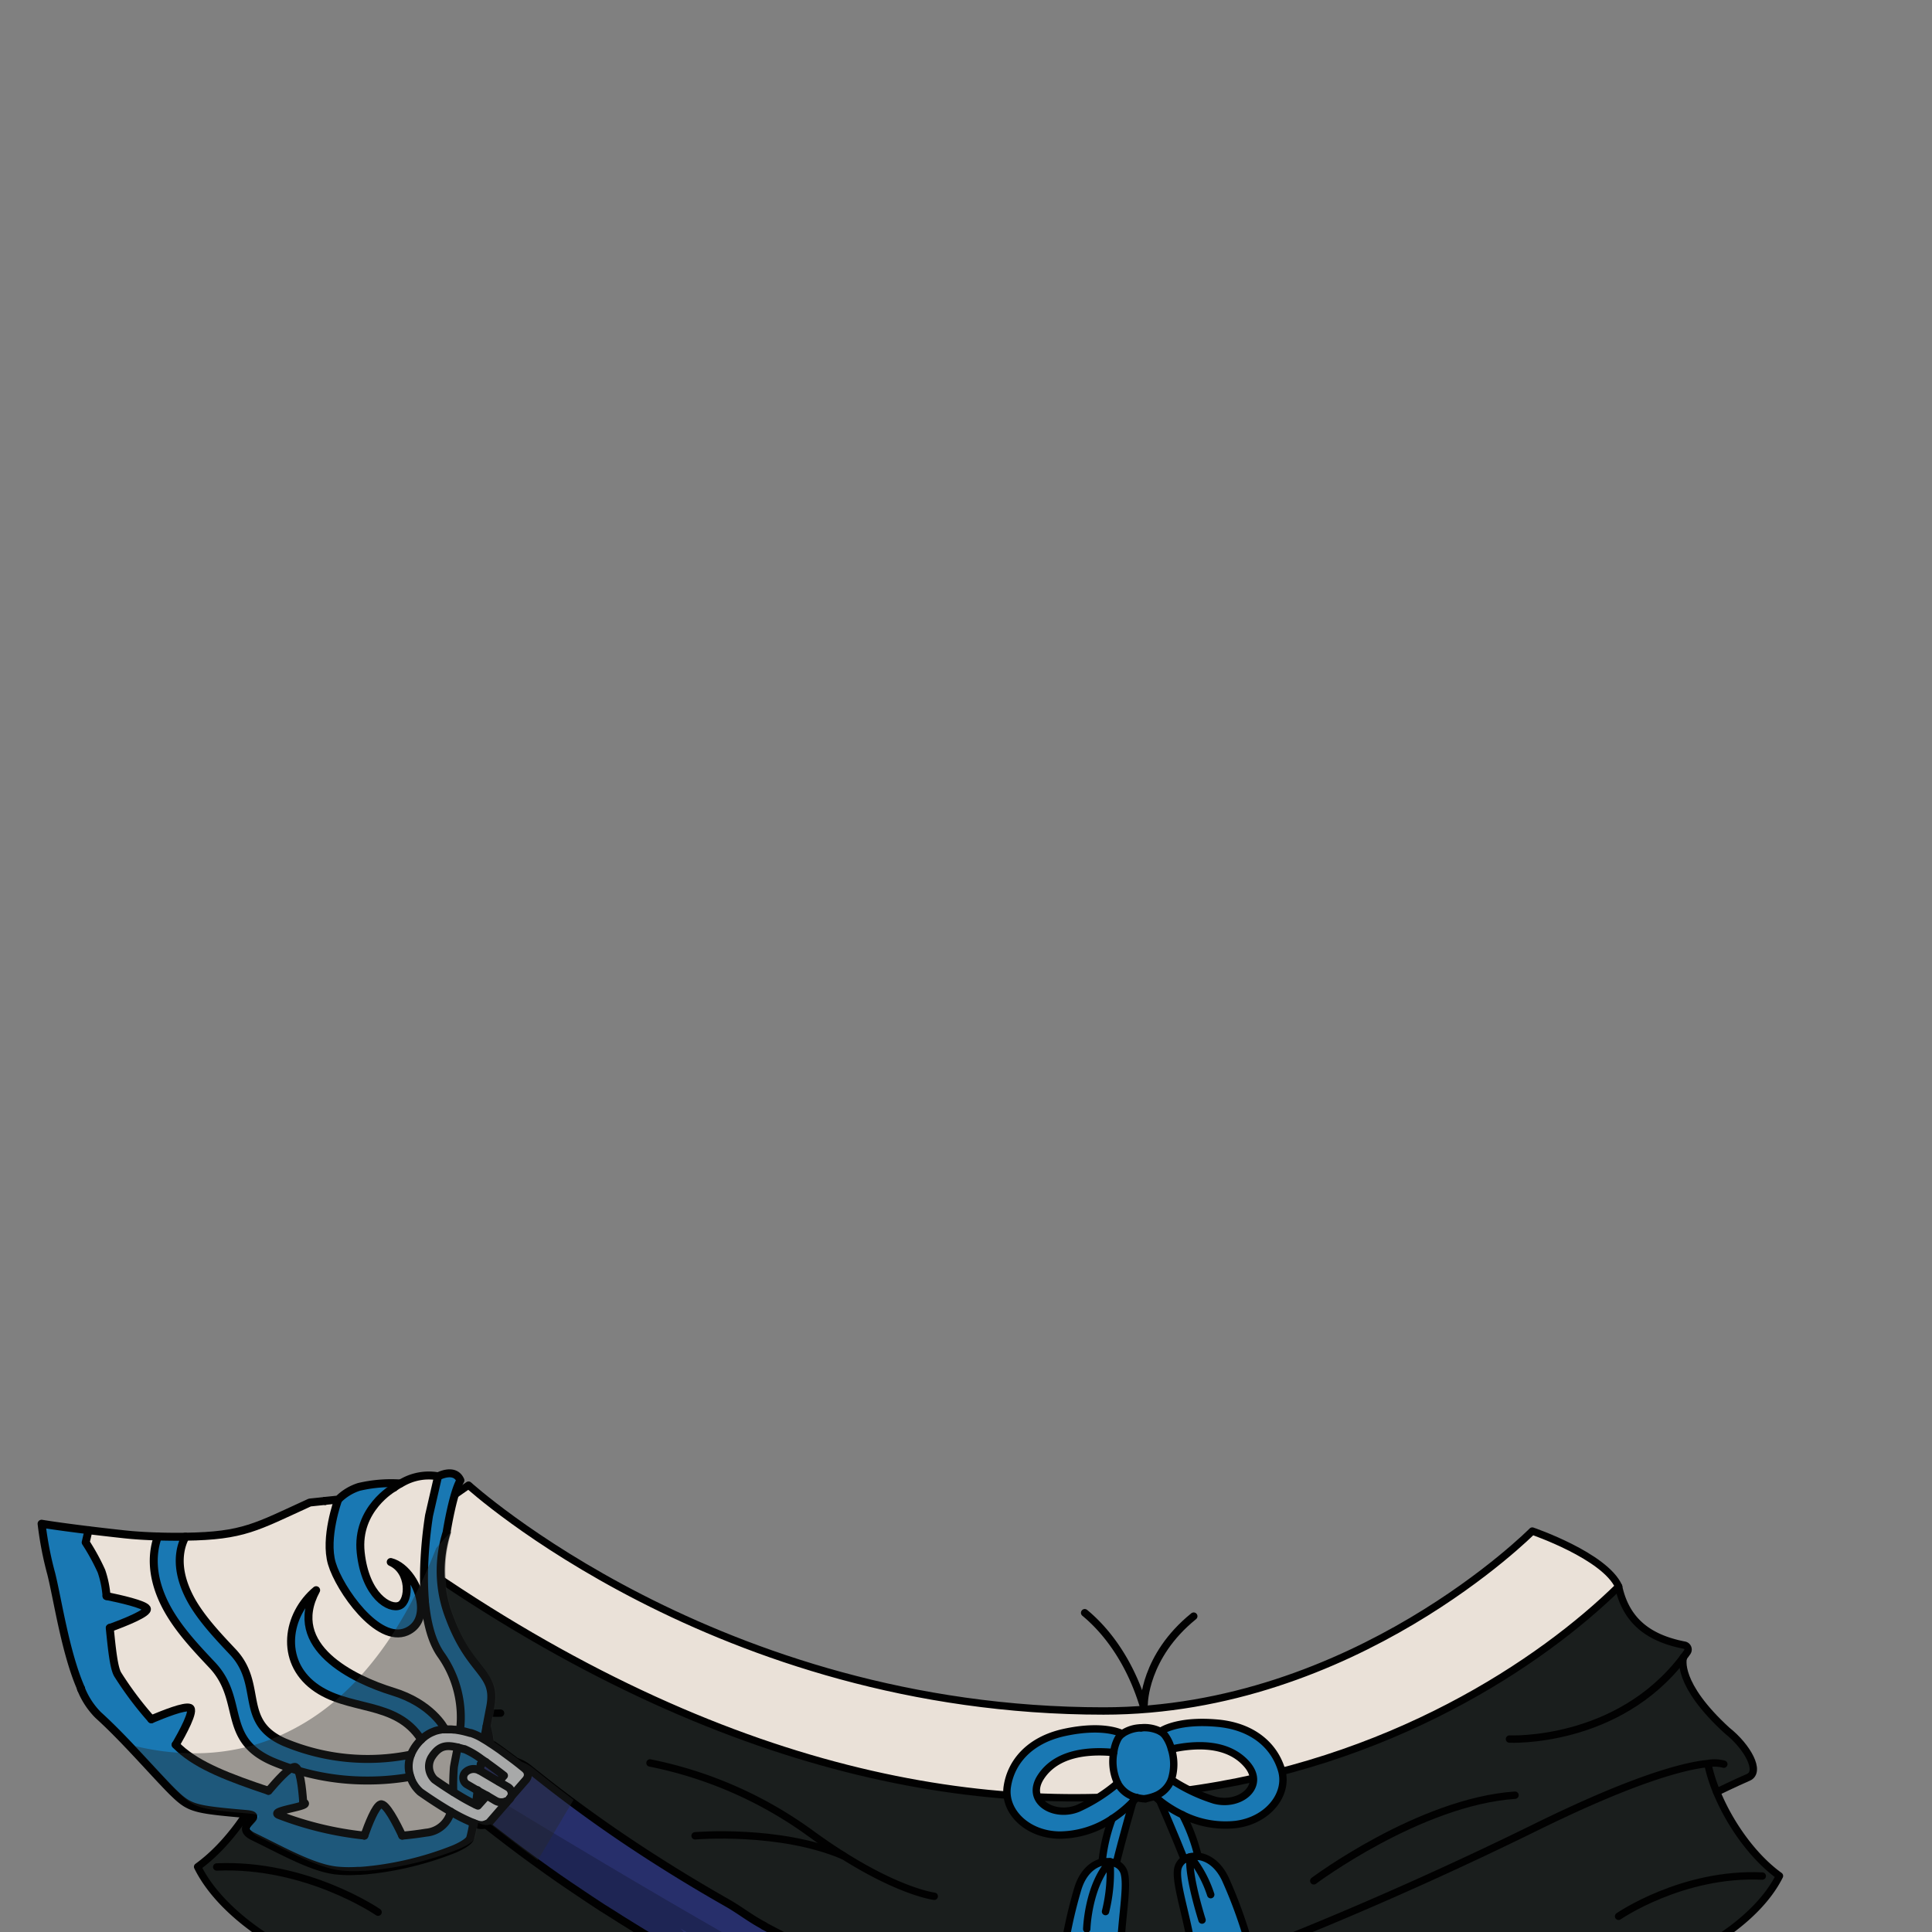 <svg xmlns="http://www.w3.org/2000/svg" xmlns:xlink="http://www.w3.org/1999/xlink" viewBox="0 0 432 432">
  <rect x="0" y="0" width="432" height="432" fill="#808080" stroke="none"/>
  <defs>
    <style>.GUNDAN_LIZARD_OUTFIT_LIZARD_OUTFIT_28_cls-1,.GUNDAN_LIZARD_OUTFIT_LIZARD_OUTFIT_28_cls-11,.GUNDAN_LIZARD_OUTFIT_LIZARD_OUTFIT_28_cls-3,.GUNDAN_LIZARD_OUTFIT_LIZARD_OUTFIT_28_cls-6{fill:none;}.GUNDAN_LIZARD_OUTFIT_LIZARD_OUTFIT_28_cls-2{isolation:isolate;}.GUNDAN_LIZARD_OUTFIT_LIZARD_OUTFIT_28_cls-11,.GUNDAN_LIZARD_OUTFIT_LIZARD_OUTFIT_28_cls-3,.GUNDAN_LIZARD_OUTFIT_LIZARD_OUTFIT_28_cls-6{stroke:#010101;stroke-linecap:round;stroke-linejoin:round;}.GUNDAN_LIZARD_OUTFIT_LIZARD_OUTFIT_28_cls-3{stroke-width:1.69px;}.GUNDAN_LIZARD_OUTFIT_LIZARD_OUTFIT_28_cls-4{fill:#1a1e1d;}.GUNDAN_LIZARD_OUTFIT_LIZARD_OUTFIT_28_cls-5{fill:#eae1d8;}.GUNDAN_LIZARD_OUTFIT_LIZARD_OUTFIT_28_cls-6{stroke-width:1.65px;}.GUNDAN_LIZARD_OUTFIT_LIZARD_OUTFIT_28_cls-7{fill:#1978b3;}.GUNDAN_LIZARD_OUTFIT_LIZARD_OUTFIT_28_cls-8{clip-path:url(#GUNDAN_LIZARD_OUTFIT_LIZARD_OUTFIT_28_clip-path);}.GUNDAN_LIZARD_OUTFIT_LIZARD_OUTFIT_28_cls-9{fill:#fff;}.GUNDAN_LIZARD_OUTFIT_LIZARD_OUTFIT_28_cls-10{fill:#272f6b;}.GUNDAN_LIZARD_OUTFIT_LIZARD_OUTFIT_28_cls-11{stroke-width:1.78px;}.GUNDAN_LIZARD_OUTFIT_LIZARD_OUTFIT_28_cls-12{opacity:0.22;}.GUNDAN_LIZARD_OUTFIT_LIZARD_OUTFIT_28_cls-12,.GUNDAN_LIZARD_OUTFIT_LIZARD_OUTFIT_28_cls-14{mix-blend-mode:multiply;}.GUNDAN_LIZARD_OUTFIT_LIZARD_OUTFIT_28_cls-13{fill:#010101;}.GUNDAN_LIZARD_OUTFIT_LIZARD_OUTFIT_28_cls-14{fill:#262829;opacity:0.4;}</style>
    <clipPath id="clip-path">
      <rect class="GUNDAN_LIZARD_OUTFIT_LIZARD_OUTFIT_28_cls-1" x="-1.03" y="320.34" width="171.14" height="109.87" />
    </clipPath>
  </defs>
  <g class="GUNDAN_LIZARD_OUTFIT_LIZARD_OUTFIT_28_cls-2">
    <g id="Outfit">
      <path class="GUNDAN_LIZARD_OUTFIT_LIZARD_OUTFIT_28_cls-3" d="M255.82,381s0-10.64,11.09-19.61" />
      <path class="GUNDAN_LIZARD_OUTFIT_LIZARD_OUTFIT_28_cls-3" d="M251,425.83a54.38,54.38,0,0,0,7.12-27.55c0-16-6.24-29.93-15.57-37.65" />
      <path class="GUNDAN_LIZARD_OUTFIT_LIZARD_OUTFIT_28_cls-4" d="M175.12,436H64.35s-14.48-7.08-20.17-18.58c6.66-4.81,12.48-13.09,15.73-21a39.41,39.41,0,0,0,2.23-7.09v-.14c5.53.54,17.83,3.5,43.16,16,6.86,3.38,13.47,6.52,19.68,9.4C154.29,428.11,175.12,436,175.12,436Z" />
      <path class="GUNDAN_LIZARD_OUTFIT_LIZARD_OUTFIT_28_cls-4" d="M390.92,397.44c-2.86,1.24-7.08,3.29-7.08,3.29a35.78,35.78,0,0,1-2-6.31l0-.13c-4.94.49-15.89,3.14-38.42,14.22C308.52,425.68,281.26,436,281.26,436H175.12s-20.83-7.84-50.13-21.42c-6.21-2.88-12.82-6-19.68-9.4-25.33-12.46-37.63-15.42-43.16-16v.14a39.41,39.41,0,0,1-2.23,7.09s-4.73-2.3-7.95-3.69.2-7.7,5.36-11.78c12.75-11.68,11.07-18,10.95-18.35v0c-.33-.42-.64-.86-1-1.3a1.16,1.16,0,0,1,.78-1.79c8.13-1.6,16.45-5.45,18.45-14.71A354.82,354.82,0,0,0,139.66,377h.06c112.16,54.51,192.36,7,222.2-22.27,1.79,8.24,7.41,11.66,14.65,13.09a1,1,0,0,1,.69,1.59c-.28.39-.56.78-.85,1.16v0c-.11.34-1.6,5.94,9.75,16.34C390.75,390.59,393.79,396.2,390.92,397.44Z" />
      <path class="GUNDAN_LIZARD_OUTFIT_LIZARD_OUTFIT_28_cls-4" d="M383.84,400.73c2.9,7,8.08,14.39,14,18.68-5.08,10.24-18,16.54-18,16.54H281.26s27.26-10.27,62.17-27.44c22.53-11.08,33.48-13.73,38.42-14.22l0,.13A35.78,35.78,0,0,0,383.84,400.73Z" />
      <path class="GUNDAN_LIZARD_OUTFIT_LIZARD_OUTFIT_28_cls-5" d="M361.92,354.76c-29.84,29.27-110,76.78-222.2,22.27h-.06a354.82,354.82,0,0,1-53.13-32.25l18.24-12.68s13.21,13.24,40.58,26.56c25.1,12.22,60,23.94,101.4,23.94,56,0,95.85-40.23,95.85-40.23S358.81,347.87,361.92,354.76Z" />
      <path class="GUNDAN_LIZARD_OUTFIT_LIZARD_OUTFIT_28_cls-6" d="M217.36,436H379.89s12.89-6.3,18-16.54c-5.94-4.29-11.12-11.67-14-18.68a35.78,35.78,0,0,1-2-6.31" />
      <path class="GUNDAN_LIZARD_OUTFIT_LIZARD_OUTFIT_28_cls-6" d="M281.26,436s27.26-10.27,62.17-27.44c22.53-11.08,33.48-13.73,38.42-14.22a8.4,8.4,0,0,1,3.6.13" />
      <path class="GUNDAN_LIZARD_OUTFIT_LIZARD_OUTFIT_28_cls-6" d="M376.41,370.6c.29-.38.57-.77.85-1.16a1,1,0,0,0-.69-1.59c-7.24-1.43-12.86-4.85-14.65-13.09" />
      <path class="GUNDAN_LIZARD_OUTFIT_LIZARD_OUTFIT_28_cls-6" d="M337.52,388.86s24.2,1.14,38.88-18.24" />
      <path class="GUNDAN_LIZARD_OUTFIT_LIZARD_OUTFIT_28_cls-6" d="M376.41,370.6v0c-.11.34-1.6,5.94,9.75,16.34,4.6,3.63,7.64,9.24,4.77,10.48s-7.08,3.29-7.08,3.29" />
      <path class="GUNDAN_LIZARD_OUTFIT_LIZARD_OUTFIT_28_cls-6" d="M361.92,428.49s14.24-9.83,32.13-9" />
      <path class="GUNDAN_LIZARD_OUTFIT_LIZARD_OUTFIT_28_cls-6" d="M217.36,436h-153s-14.48-7.08-20.17-18.58c6.66-4.81,12.48-13.09,15.73-21a39.41,39.41,0,0,0,2.23-7.09" />
      <path class="GUNDAN_LIZARD_OUTFIT_LIZARD_OUTFIT_28_cls-6" d="M175.12,436s-30.62-11.53-69.81-30.82c-25.33-12.46-37.63-15.42-43.16-16-3-.29-4,.14-4,.14" />
      <path class="GUNDAN_LIZARD_OUTFIT_LIZARD_OUTFIT_28_cls-6" d="M68.26,362.56c-.33-.42-.64-.86-1-1.3a1.16,1.16,0,0,1,.78-1.79c8.13-1.6,16.45-5.45,18.45-14.71" />
      <path class="GUNDAN_LIZARD_OUTFIT_LIZARD_OUTFIT_28_cls-6" d="M111.93,383.06s-27.18,1.29-43.66-20.48" />
      <path class="GUNDAN_LIZARD_OUTFIT_LIZARD_OUTFIT_28_cls-6" d="M68.26,362.56v0c.12.38,1.8,6.67-10.95,18.35C52.16,385,48.74,391.31,52,392.71s7.95,3.69,7.95,3.69" />
      <path class="GUNDAN_LIZARD_OUTFIT_LIZARD_OUTFIT_28_cls-6" d="M84.54,427.57s-16-11-36.08-10.11" />
      <path class="GUNDAN_LIZARD_OUTFIT_LIZARD_OUTFIT_28_cls-6" d="M86.53,344.76l18.24-12.68s55.39,50.5,142,50.5c56,0,95.85-40.23,95.85-40.23s16.21,5.52,19.32,12.41c-34.36,33.71-135.54,91.62-275.39-10" />
      <path class="GUNDAN_LIZARD_OUTFIT_LIZARD_OUTFIT_28_cls-6" d="M145.34,394.2a91.56,91.56,0,0,1,35.89,15.74c2.63,1.92,5.08,3.58,7.36,5,13,8.19,20.31,9.07,20.31,9.07" />
      <path class="GUNDAN_LIZARD_OUTFIT_LIZARD_OUTFIT_28_cls-6" d="M155.42,410.49s18.89-1.63,33.17,4.47" />
      <path class="GUNDAN_LIZARD_OUTFIT_LIZARD_OUTFIT_28_cls-6" d="M293.76,420.56s23.61-17.67,45-19.15" />
      <path class="GUNDAN_LIZARD_OUTFIT_LIZARD_OUTFIT_28_cls-7" d="M253.33,402.84S251,411,249.58,416.69a4,4,0,0,0-1.42-.41,5.36,5.36,0,0,0-1.73.09,39,39,0,0,1,2.25-9.7,26.14,26.14,0,0,0,4.64-3.83Z" />
      <path class="GUNDAN_LIZARD_OUTFIT_LIZARD_OUTFIT_28_cls-7" d="M266.16,415.19a3.76,3.76,0,0,0-1.34.58c-2-5.08-5.05-12.1-5.51-13.15a26.76,26.76,0,0,0,5.1,3.18,39.53,39.53,0,0,1,3.49,9.28A5.58,5.58,0,0,0,266.16,415.19Z" />
      <path class="GUNDAN_LIZARD_OUTFIT_LIZARD_OUTFIT_28_cls-7" d="M267.9,415.08c2.12.23,4.51,1.72,6.1,5.1a103.46,103.46,0,0,1,5.58,15.65s-6.45,3.84-12.83,2.07c-.69-7.73-3.95-16.22-3.42-19.89a3.23,3.23,0,0,1,1.49-2.24,3.76,3.76,0,0,1,1.34-.58A5.58,5.58,0,0,1,267.9,415.08Z" />
      <path class="GUNDAN_LIZARD_OUTFIT_LIZARD_OUTFIT_28_cls-7" d="M286.57,395.82c-1.56-5.32-6.24-9.77-14.32-10.51-9.16-.84-12.76,1.85-12.76,1.85a7.83,7.83,0,0,0-4.35-.81,7.71,7.71,0,0,0-4.2,1.33s-3.92-2.24-12.9-.31c-7.91,1.71-12,6.69-12.81,12.15s4.44,10.78,11.8,10.81a21.31,21.31,0,0,0,11.65-3.66,26.52,26.52,0,0,0,4.64-3.83h0c.53-.56.82-.91.82-.91a9.64,9.64,0,0,0,2,.29,10.68,10.68,0,0,0,2-.53s.39.37,1.1.93a26.76,26.76,0,0,0,5.1,3.18,21.37,21.37,0,0,0,11.9,2.16C283.6,407.05,288.15,401.12,286.57,395.82Zm-45.48,8.53c-5.44,2.21-11.89-1.67-8.3-7.06s10.8-5.94,16.24-5.42a11.24,11.24,0,0,0,.9,6.87A37.2,37.2,0,0,1,241.09,404.35Zm30.39-1.83A38,38,0,0,1,262,398a11.28,11.28,0,0,0,0-6.92c5.32-1.17,12.55-1.5,16.82,3.42S277.17,404.06,271.48,402.52Z" />
      <path class="GUNDAN_LIZARD_OUTFIT_LIZARD_OUTFIT_28_cls-7" d="M249.58,416.69a3.26,3.26,0,0,1,1.77,2c1,3.58-1.09,12.39-.76,20.15-6.09,2.52-13-.52-13-.52a102.67,102.67,0,0,1,3.45-16.19c1.14-3.56,3.31-5.32,5.38-5.8a5.36,5.36,0,0,1,1.73-.09A4,4,0,0,1,249.58,416.69Z" />
      <path class="GUNDAN_LIZARD_OUTFIT_LIZARD_OUTFIT_28_cls-6" d="M255.14,386.35a7.71,7.71,0,0,0-4.2,1.33,3.75,3.75,0,0,0-.91,1,8.77,8.77,0,0,0-1,3.2,11.24,11.24,0,0,0,.9,6.87,6.34,6.34,0,0,0,4.22,3.19,9.64,9.64,0,0,0,2,.29" />
      <path class="GUNDAN_LIZARD_OUTFIT_LIZARD_OUTFIT_28_cls-6" d="M253.33,402.84c.53-.56.82-.91.82-.91" />
      <path class="GUNDAN_LIZARD_OUTFIT_LIZARD_OUTFIT_28_cls-6" d="M250.94,387.68s-3.92-2.24-12.9-.31c-7.91,1.71-12,6.69-12.81,12.15s4.44,10.78,11.79,10.81a21.32,21.32,0,0,0,11.66-3.66,26.14,26.14,0,0,0,4.64-3.83" />
      <path class="GUNDAN_LIZARD_OUTFIT_LIZARD_OUTFIT_28_cls-6" d="M249,391.87c-5.44-.52-12.66,0-16.24,5.42s2.86,9.27,8.3,7.06a37.2,37.2,0,0,0,8.84-5.61" />
      <path class="GUNDAN_LIZARD_OUTFIT_LIZARD_OUTFIT_28_cls-6" d="M255.14,386.35a7.83,7.83,0,0,1,4.35.81,4,4,0,0,1,1,.88,8.87,8.87,0,0,1,1.42,3,11.28,11.28,0,0,1,0,6.92,6.3,6.3,0,0,1-3.76,3.68,10.68,10.68,0,0,1-2,.53" />
      <path class="GUNDAN_LIZARD_OUTFIT_LIZARD_OUTFIT_28_cls-6" d="M259.49,387.16s3.6-2.69,12.76-1.85c8.08.74,12.76,5.19,14.32,10.51s-3,11.23-10.26,12.14a21.37,21.37,0,0,1-11.9-2.16,26.76,26.76,0,0,1-5.1-3.18c-.71-.56-1.1-.93-1.1-.93" />
      <path class="GUNDAN_LIZARD_OUTFIT_LIZARD_OUTFIT_28_cls-6" d="M262,391.09c5.32-1.17,12.55-1.5,16.82,3.42s-1.6,9.55-7.29,8A38,38,0,0,1,262,398" />
      <path class="GUNDAN_LIZARD_OUTFIT_LIZARD_OUTFIT_28_cls-6" d="M246.43,416.37c-2.07.48-4.24,2.24-5.38,5.8a102.67,102.67,0,0,0-3.45,16.19s6.9,3,13,.52c-.33-7.76,1.78-16.57.76-20.15a3.26,3.26,0,0,0-1.77-2,4,4,0,0,0-1.42-.41A5.36,5.36,0,0,0,246.43,416.37Z" />
      <path class="GUNDAN_LIZARD_OUTFIT_LIZARD_OUTFIT_28_cls-6" d="M249.58,416.69c1.39-5.71,3.75-13.85,3.75-13.85h0" />
      <path class="GUNDAN_LIZARD_OUTFIT_LIZARD_OUTFIT_28_cls-6" d="M248.68,406.67a39,39,0,0,0-2.25,9.7h0" />
      <path class="GUNDAN_LIZARD_OUTFIT_LIZARD_OUTFIT_28_cls-6" d="M267.9,415.08c2.12.23,4.51,1.72,6.1,5.1a103.46,103.46,0,0,1,5.58,15.65s-6.45,3.84-12.83,2.07c-.69-7.73-3.95-16.22-3.42-19.89a3.23,3.23,0,0,1,1.49-2.24,3.76,3.76,0,0,1,1.34-.58A5.58,5.58,0,0,1,267.9,415.08Z" />
      <path class="GUNDAN_LIZARD_OUTFIT_LIZARD_OUTFIT_28_cls-6" d="M264.82,415.77c-2-5.08-5.05-12.1-5.51-13.15" />
      <path class="GUNDAN_LIZARD_OUTFIT_LIZARD_OUTFIT_28_cls-6" d="M264.41,405.8a39.53,39.53,0,0,1,3.49,9.28h0" />
      <path class="GUNDAN_LIZARD_OUTFIT_LIZARD_OUTFIT_28_cls-6" d="M243,431.33s.26-9.57,5.2-15.05a36.54,36.54,0,0,1-1,11.15" />
      <path class="GUNDAN_LIZARD_OUTFIT_LIZARD_OUTFIT_28_cls-6" d="M268.78,429.33s-3.32-10.42-2.62-14.14a26.54,26.54,0,0,1,4.56,8.46" />
      <g class="GUNDAN_LIZARD_OUTFIT_LIZARD_OUTFIT_28_cls-8">
        <path class="GUNDAN_LIZARD_OUTFIT_LIZARD_OUTFIT_28_cls-7" d="M82.8,358.69c0,1.26,0,2.5.14,3.72a46.38,46.38,0,0,0,3.58,15.39A28.65,28.65,0,0,0,92,386.3l.22.21a17.61,17.61,0,0,0,2.41,2,13.51,13.51,0,0,0,4.42,2.08h0A11.39,11.39,0,0,0,102,391h.31c.3,0,.6,0,.9-.06a12.84,12.84,0,0,0,5.4-1.9c.26-.16.51-.33.77-.51a.43.43,0,0,0,0-.12,19.48,19.48,0,0,0-.54-2.42c.23-1.19.5-2.63.83-4.36,1.48-7.76-4.33-7.21-9.08-19.84a28.59,28.59,0,0,1-.65-19.23S101.3,333.78,103,331c-1.28-2.92-5-.89-5-.89l-1.2,5.24c.3-2.25.58-4.12.76-5.33a11,11,0,0,0-4.75.34c-5.29,4.91-9.06,13.93-9.79,24.51C82.85,356.12,82.8,357.4,82.8,358.69Z" />
        <path class="GUNDAN_LIZARD_OUTFIT_LIZARD_OUTFIT_28_cls-9" d="M118,396.26a1.42,1.42,0,0,0-.08-.18,1.62,1.62,0,0,0-.1-.18l-.11-.13,0,0s0,0,0,0l0,0s0,0,0,0l-.08-.09a.75.75,0,0,0-.16-.15l-1-.81-.25-.2h0l-.52-.41h0c-1-.81-2.33-1.78-3.67-2.73l-.82-.57-.81-.55c-.26-.19-.53-.36-.79-.53l-.31-.19-.17-.11-.16-.1-.31-.18a3.28,3.28,0,0,0-.31-.2h0l-.4-.24a12,12,0,0,0-2.49-1.14l-.14,0c-.67-.19-1.48-.42-2.39-.59l-.61-.1-.4-.06h0l-.15,0-.69-.06-.51,0h-.16l-.39,0a2.67,2.67,0,0,0-.4,0l-.47,0h-.15c-.2,0-.41.06-.61.11h0l-.6.15a6.26,6.26,0,0,0-.61.21h0a8.15,8.15,0,0,0-1,.46l-.21.11,0,0-.19.13-.34.22,0,0c-.2.14-.39.29-.58.45s-.31.27-.47.42a11.18,11.18,0,0,0-.91,1,9.4,9.4,0,0,0-.82,1.19,7.86,7.86,0,0,0-.57,1.17,7,7,0,0,0-.41,3.86c0,.19.08.39.13.57s.11.37.17.55.1.3.16.45l0,.08a3.54,3.54,0,0,0,.16.34c0,.06.05.11.07.16s.17.31.25.46.37.58.56.84.39.47.58.67l.29.28a1,1,0,0,0,.19.16c.52.36,3.48,2.46,6.77,4.36a38.91,38.91,0,0,0,5,2.5l.68.24.38.13a2.88,2.88,0,0,0,.4.09,2.8,2.8,0,0,0,1.37-.14,2.63,2.63,0,0,0,.73-.42l.19-.2,3.67-4.23c0-.09-.08-.18-.11-.27a2.36,2.36,0,0,0,.87-.59l0,0,.06-.08,3.6-4.13h0a1.65,1.65,0,0,0,.19-.27l.14-.28a1.61,1.61,0,0,0,.1-.78A2.22,2.22,0,0,0,118,396.26Zm-11.12,7.49-.26-.12-.26-.13h0c-.33-.16-.67-.33-1-.52s-.71-.37-1.07-.57l-.73-.42h0l-.56-.33-1.1-.66-.54-.33h0l-.63-.39-2.25-1.49c-.5-.33-.92-.63-1.26-.87a4.62,4.62,0,0,1-.41-.49l-.05-.07a3.74,3.74,0,0,1-.27-.46,1.14,1.14,0,0,1-.1-.19l0-.07-.12-.3c0-.09-.07-.19-.1-.3a3.26,3.26,0,0,1-.12-.65,3.63,3.63,0,0,1,.08-1.21,1.22,1.22,0,0,1,.08-.3c0-.1.06-.21.1-.31a5,5,0,0,1,.3-.62c.06-.11.13-.22.2-.33a5.2,5.2,0,0,1,.36-.5,4.64,4.64,0,0,1,1.59-1.33,1.92,1.92,0,0,1,.33-.14h0a5.92,5.92,0,0,1,3.27.09l.69.18c.24.06.49.12.74.2l.11,0h0a18.6,18.6,0,0,1,3.73,2.17l1,.7c.68.49,1.39,1,2.11,1.54s1.34,1,2,1.52h0l-.06.06-1.09,1.25-3.74-2.19-.53-.31-.06,0a2.71,2.71,0,0,0-2.4-.15l-.3.15a2.69,2.69,0,0,0-.27.2,1.33,1.33,0,0,0-.27.26h0a1.68,1.68,0,0,0-.42,1.11,1.87,1.87,0,0,0,1,1.59l2.22,1.3,2.07,1.22Zm-2.9-7.46a1.68,1.68,0,0,0-.42,1.11,1.71,1.71,0,0,1,.43-1.11Z" />
        <path class="GUNDAN_LIZARD_OUTFIT_LIZARD_OUTFIT_28_cls-5" d="M19.8,342.16l-.64,2.72a48.67,48.67,0,0,1,3.52,6.43,22.31,22.31,0,0,1,1.14,5.57h0c3,.61,8.45,1.84,9,2.79s-5,3.16-8.23,4.33c.43,4.59.91,8.94,1.79,10.43a76.57,76.57,0,0,0,7.51,10c2.8-1.16,7.53-3,8.61-2.55s-1.71,5.75-3.15,8.24c.27.27.55.54.84.8,4.31,4,11.3,6.62,19.9,9.5,1.81-2.15,4.68-5.33,5.83-5.36s1.73,5,1.93,7.92c2.68.9-8.19,1.85-5.3,2.9a75.11,75.11,0,0,0,19,4.56c.89-2.5,2.51-6.66,3.64-7s3.56,4.31,4.83,7c1.86-.15,3.62-.39,5.33-.66a6.28,6.28,0,0,0,5.54-4.68c-3.29-1.89-6.25-4-6.76-4.36a1.56,1.56,0,0,1-.2-.16,7.89,7.89,0,0,1-2.1-3.28,55.24,55.24,0,0,1-9.53.82,54.18,54.18,0,0,1-21.29-4.26c-11.55-5-6.17-13.79-13.47-21.55-3.38-3.59-6.89-7.3-9.46-11.57-3-5-4.16-10-3.39-14.51a14.29,14.29,0,0,1,.71-2.68c-2.82-.08-5.34-.25-7.5-.48Q23.23,342.59,19.8,342.16Z" />
        <path class="GUNDAN_LIZARD_OUTFIT_LIZARD_OUTFIT_28_cls-5" d="M80.65,347.11a19.78,19.78,0,0,0,2.29,7.77c2.09,3.64,5,4.79,6.43,4.07,2.23-1.11,2.55-7.69-2-9.73,3.41.87,6.38,5.4,6.73,9.44l.92-.06a6.15,6.15,0,0,1-.06-.75c-.36-5.6.81-15.73,1.73-22.49.3-2.25.58-4.12.76-5.33a11,11,0,0,0-4.75.34,13.79,13.79,0,0,0-2.65,1.06l-.5.36a6.66,6.66,0,0,1-1.5.86S79.63,337.39,80.65,347.11Z" />
        <path class="GUNDAN_LIZARD_OUTFIT_LIZARD_OUTFIT_28_cls-7" d="M89.58,331.79s-8.26-1.84-14.09,3.44c-3.24,11-2.1,18.07,6.79,26.3s14.56.73,10.88-6.53c-1.71-4.3-2.69-4-2.69-4s2.25,7.27-2.08,8.17-10.77-11.9-6.11-19.77A32,32,0,0,1,89.58,331.79Z" />
        <path class="GUNDAN_LIZARD_OUTFIT_LIZARD_OUTFIT_28_cls-10" d="M107.33,395.87c.06-.48.11-.94.16-1.36a6.11,6.11,0,0,1,1.14-.51c.69.49,1.39,1,2.12,1.54s1.33,1,2,1.52l-1.15,1.32Z" />
        <path class="GUNDAN_LIZARD_OUTFIT_LIZARD_OUTFIT_28_cls-10" d="M106.81,400.29l2.06,1.22-2,2.24-.52-.24C106.54,402.45,106.68,401.37,106.81,400.29Z" />
        <path class="GUNDAN_LIZARD_OUTFIT_LIZARD_OUTFIT_28_cls-10" d="M266.06,474.44c-1,3-4.13,5.07-7.67,5.31l-.73,0a10.93,10.93,0,0,1-2.32-.26c-.44-.1-2.16-.51-5-1.24A425.29,425.29,0,0,1,181,452.75h0c-4.68-2.19-9.48-4.54-14.35-7.06-5.49-2.82-10-5.85-15.61-9.1h0c-1.68-1-3.35-1.95-5-3h0l-2.44-1.47-2-1.23c-1.65-1-3.29-2.05-4.94-3.1l-2-1.25-.84-.55-1.9-1.25q-2.35-1.55-4.69-3.15l-2.16-1.48-2.52-1.77L119.23,416,116.57,414l-2.65-2c-1.77-1.34-3.52-2.7-5.27-4.08a2.63,2.63,0,0,0,.73-.42l.19-.2,3.67-4.23.76-.86,0,0,.06-.08,3.6-4.13h0a1.71,1.71,0,0,0,.2-.27l.14-.28a1.61,1.61,0,0,0,.1-.78,2.22,2.22,0,0,0-.09-.37,1.42,1.42,0,0,0-.08-.18,1.62,1.62,0,0,0-.1-.18l-.11-.13,0,0,0-.05s0,0,0,0l-.08-.09a.75.75,0,0,0-.16-.15l-1-.81-.25-.2h0l-.52-.41a8.51,8.51,0,0,1,2.55,1.42q4.47,3.61,9,7,8.21,6.15,16.58,11.59c.89.59,1.78,1.16,2.66,1.72,5.38,3.44,10.78,6.69,16.12,9.72,3.13,1.79,5.15,3.49,8.24,5.12h0q6.33,3.38,12.5,6.36a426.51,426.51,0,0,0,66.23,25.75c3.51,1,6.23,1.75,8,2.2,1.49.39,2.33.59,2.42.61C264.6,466.58,267.34,470.57,266.06,474.44Z" />
        <path class="GUNDAN_LIZARD_OUTFIT_LIZARD_OUTFIT_28_cls-7" d="M101.36,400.67a49.68,49.68,0,0,1,.13-5.5c.17-1.13.52-2.65.84-4.45.44.11.92.23,1.43.38l.14,0a18,18,0,0,1,3.73,2.18l1,.69a6.11,6.11,0,0,0-1.14.51c0,.42-.1.88-.16,1.36l-.06,0a2.63,2.63,0,0,0-3.24.46,1.74,1.74,0,0,0,.56,2.7l2.22,1.3c-.13,1.08-.27,2.16-.41,3.22-.9-.43-1.86-.95-2.84-1.51C102.82,401.56,102.06,401.11,101.36,400.67Z" />
        <path class="GUNDAN_LIZARD_OUTFIT_LIZARD_OUTFIT_28_cls-7" d="M87.85,378.23c8.6,2.63,11.48,8.09,11.63,8.37A8.33,8.33,0,0,0,94.16,389c-5.66-9-16.36-6.17-24-11.92s-6.1-16,.5-21.49C63.89,368.25,79,375.52,87.85,378.23Z" />
        <path class="GUNDAN_LIZARD_OUTFIT_LIZARD_OUTFIT_28_cls-7" d="M105.82,407.61a29.79,29.79,0,0,1-.68,3.35c-.21.71-1.5,1.56-3.45,2.43a71.87,71.87,0,0,1-18,4.64l-1.2.13c-.69.08-1.36.13-2,.17l-.53,0a28.68,28.68,0,0,1-4.88-.09,19.34,19.34,0,0,1-3.29-.72c-4.56-1.36-9.73-4.22-15.08-6.82C51.61,408.26,60,406,55,405.61c-11.5-1-12.58-1.26-16.1-4.66-.24-.23-.49-.47-.75-.74-2.26-2.29-5.6-6-9.17-9.77h0c-2.31-2.43-4.72-4.87-7-6.93l-.19-.19a17.48,17.48,0,0,1-3.66-5.67v0a.21.21,0,0,0,0-.07c-2.39-5.4-4-12.72-5.17-18.65-.11-.54-.22-1.07-.32-1.58-.16-.77-.31-1.51-.46-2.22-.09-.46-.19-.91-.29-1.34,0-.22-.1-.43-.14-.63-.09-.41-.18-.8-.27-1.16l-.18-.71c-.11-.46-.22-.91-.32-1.34-.25-1.08-.47-2.07-.65-2.95a55.3,55.3,0,0,1-1-6.28h0l.12,0,.34,0,.32.05.19,0,.45.07c1.62.25,4.63.68,9.07,1.23l-.64,2.72s.44.65,1.1,1.78l.53.93c.1.17.19.34.29.53.29.55.61,1.15.94,1.81q.33.66.66,1.38a22.31,22.31,0,0,1,1.14,5.57h0l.59.12,1.3.28,1.41.32c.71.17,1.43.35,2.11.54a14.14,14.14,0,0,1,3.13,1.16,1.08,1.08,0,0,1,.41.37.28.28,0,0,1,0,.22.21.21,0,0,1,0,.1.41.41,0,0,1-.07.11,1.74,1.74,0,0,1-.19.22,6.8,6.8,0,0,1-.62.45l-.26.16-.35.2-.17.1-.09,0c-.63.34-1.38.69-2.17,1l-.24.11-.36.15-1.45.59-.67.26c-.55.22-1.08.41-1.56.59.11,1.15.21,2.28.33,3.35.06.54.12,1.07.19,1.57,0,.26.07.51.1.75.1.72.21,1.4.33,2,.08.41.16.79.25,1.13a9.61,9.61,0,0,0,.28.93,4.39,4.39,0,0,0,.31.68,74.74,74.74,0,0,0,7.51,10c2.8-1.16,7.53-3,8.61-2.56s-1.71,5.76-3.15,8.25c.27.27.55.54.84.8s.9.79,1.39,1.16c4.35,3.35,10.78,5.75,18.51,8.34.59-.71,1.3-1.53,2-2.31.36-.39.73-.77,1.08-1.12l.05-.05c.34-.33.68-.63,1-.9l.27-.23a5.32,5.32,0,0,1,.54-.4h0l.13-.08.07,0,.22-.11.07,0,.1,0a.85.85,0,0,1,.26-.05l.14,0,.09,0a.41.41,0,0,1,.11.07l.08.07,0,0a.69.69,0,0,1,.11.13l0,.09,0,0a1.58,1.58,0,0,1,.13.26l0,.09s0,0,0,0a.68.68,0,0,1,.07.2.25.25,0,0,1,0,.07l0,.11a3.65,3.65,0,0,1,.15.5l.06.26.12.53c.15.7.27,1.48.36,2.26l0,.32c0,.11,0,.22,0,.34s0,.24,0,.37l0,.29c0,.15,0,.32,0,.48,0,.47.07.92.1,1.32.43.14.51.29.36.43a.47.47,0,0,1-.2.14,2.35,2.35,0,0,1-.49.2l-.21.07-.73.2-1.12.28-1.15.27-.28.07-.53.15c-1.24.35-2,.71-.95,1.09a89.78,89.78,0,0,0,11.87,3.47,56.73,56.73,0,0,0,7.11,1.09h0c.88-2.49,2.51-6.65,3.64-7,.36-.11.83.25,1.35.89l.15.19a37.82,37.82,0,0,1,3.33,5.93c1.86-.14,3.62-.38,5.32-.65a9.2,9.2,0,0,0,1.17-.26,7.8,7.8,0,0,0,1.46-.6c.14-.08.28-.16.41-.25a4.6,4.6,0,0,0,.73-.57,6.56,6.56,0,0,0,1.78-3A38.91,38.91,0,0,0,105.82,407.61Z" />
        <path class="GUNDAN_LIZARD_OUTFIT_LIZARD_OUTFIT_28_cls-7" d="M91.86,392.33a7,7,0,0,0-.11,5,55.24,55.24,0,0,1-9.53.82,54.18,54.18,0,0,1-21.29-4.26c-11.55-5-6.17-13.79-13.47-21.55-3.38-3.59-6.89-7.3-9.46-11.57-3-5-4.16-10-3.39-14.51a14.29,14.29,0,0,1,.71-2.68c1.92.06,4,.08,6.15.05a10.9,10.9,0,0,0-1.11,3.3c-.76,4.48,1.13,8.82,2.83,11.67,2.32,3.83,5.63,7.36,8.84,10.76C59,376.7,53.18,385,63.61,389.57A48.17,48.17,0,0,0,91.86,392.33Z" />
        <path class="GUNDAN_LIZARD_OUTFIT_LIZARD_OUTFIT_28_cls-5" d="M97.13,392.12c1.48-1.86,3-1.92,5.2-1.4-.32,1.8-.67,3.32-.84,4.45a49.68,49.68,0,0,0-.13,5.5c-1.72-1.07-3.26-2.12-4.15-2.76a4.26,4.26,0,0,1-1-1.58,4,4,0,0,1,.55-3.72A3.24,3.24,0,0,1,97.13,392.12Z" />
        <path class="GUNDAN_LIZARD_OUTFIT_LIZARD_OUTFIT_28_cls-5" d="M40.36,346.91a10.9,10.9,0,0,1,1.11-3.3c13-.19,15.75-2.15,27.8-7.64l3.44-.36h0l2.92-.3s-3.12,8.51-1.4,14.26,10.27,18,16.71,15.23c2.55-1.09,3.41-3.51,3.18-6.13l.92-.06c.45,4.43,1.51,8.62,3.6,11.54a24.09,24.09,0,0,1,4.19,16.69,13,13,0,0,0-3.36-.23c-.15-.28-3-5.74-11.63-8.37-8.83-2.71-24-10-17.16-22.67-6.6,5.5-8.12,15.74-.5,21.49s18.31,3,24,11.92a11.12,11.12,0,0,0-.9,1,8.92,8.92,0,0,0-1.4,2.36,48.17,48.17,0,0,1-28.25-2.76C53.18,385,59,376.7,52,369.34c-3.21-3.4-6.52-6.93-8.84-10.76C41.49,355.73,39.6,351.39,40.36,346.91Z" />
        <path class="GUNDAN_LIZARD_OUTFIT_LIZARD_OUTFIT_28_cls-11" d="M115.62,394h0a8.51,8.51,0,0,1,2.55,1.42q4.47,3.61,9,7,8.21,6.15,16.58,11.59c.89.59,1.78,1.16,2.66,1.72,5.38,3.44,10.78,6.69,16.12,9.72,3.13,1.79,5.15,3.49,8.24,5.12" />
        <path class="GUNDAN_LIZARD_OUTFIT_LIZARD_OUTFIT_28_cls-11" d="M181,452.75a425.29,425.29,0,0,0,69.34,25.53c2.81.73,4.53,1.14,5,1.24a10.76,10.76,0,0,0,2.31.26c.24,0,.49,0,.73,0,3.54-.24,6.68-2.29,7.67-5.31,1.28-3.86-1.45-7.86-6.09-8.92-.09,0-.93-.22-2.42-.61-1.77-.45-4.49-1.18-8-2.2A426.14,426.14,0,0,1,183.31,437c-4.1-2-8.28-4.11-12.49-6.36" />
        <path class="GUNDAN_LIZARD_OUTFIT_LIZARD_OUTFIT_28_cls-11" d="M146,433.59l-2.44-1.47-2-1.23c-1.65-1-3.29-2.05-4.94-3.1l-2-1.25-.84-.55-1.9-1.25q-2.35-1.55-4.69-3.15l-2.16-1.48-2.52-1.77c-1.11-.79-2.22-1.58-3.32-2.39-.89-.64-1.78-1.29-2.66-1.95l-2.65-2c-1.77-1.34-3.52-2.7-5.27-4.08" />
        <path class="GUNDAN_LIZARD_OUTFIT_LIZARD_OUTFIT_28_cls-11" d="M107.49,394.51a6.11,6.11,0,0,1,1.14-.51" />
        <path class="GUNDAN_LIZARD_OUTFIT_LIZARD_OUTFIT_28_cls-11" d="M106.4,403.51c.14-1.06.28-2.14.41-3.22" />
        <path class="GUNDAN_LIZARD_OUTFIT_LIZARD_OUTFIT_28_cls-11" d="M72.72,335.6l2.92-.3a11.41,11.41,0,0,1,4.6-2.82,31.41,31.41,0,0,1,9.29-.77" />
        <path class="GUNDAN_LIZARD_OUTFIT_LIZARD_OUTFIT_28_cls-11" d="M41.47,343.61c13-.19,15.75-2.15,27.8-7.64l3.44-.36" />
        <path class="GUNDAN_LIZARD_OUTFIT_LIZARD_OUTFIT_28_cls-11" d="M18.13,377.63a.36.36,0,0,0,0-.07c-3.47-7.86-5.21-19.76-6.65-25.58a76.88,76.88,0,0,1-2.18-11.27s3.42.58,10.53,1.45q3.43.42,8,.92c2.16.23,4.68.4,7.5.48" />
        <path class="GUNDAN_LIZARD_OUTFIT_LIZARD_OUTFIT_28_cls-11" d="M105.82,407.61a29.79,29.79,0,0,1-.68,3.35c-.21.71-1.5,1.56-3.45,2.43a71.87,71.87,0,0,1-18,4.64l-1.2.13c-.69.08-1.36.13-2,.17l-.53,0a28.68,28.68,0,0,1-4.88-.09,19.34,19.34,0,0,1-3.29-.72c-4.56-1.36-9.73-4.22-15.08-6.82C51.61,408.26,60,406,55,405.61c-11.5-1-12.58-1.26-16.1-4.66-.24-.23-.49-.47-.75-.74-2.26-2.29-5.6-6-9.17-9.77h0c-2.31-2.43-4.72-4.87-7-6.93l-.19-.19a17.48,17.48,0,0,1-3.66-5.67" />
        <path class="GUNDAN_LIZARD_OUTFIT_LIZARD_OUTFIT_28_cls-11" d="M107.33,395.87c.06-.48.11-.94.16-1.36" />
        <path class="GUNDAN_LIZARD_OUTFIT_LIZARD_OUTFIT_28_cls-11" d="M108.26,388.84h0c.13-.72.31-1.66.53-2.84s.5-2.63.83-4.36c1.48-7.77-4.34-7.21-9.08-19.84a28.59,28.59,0,0,1-.65-19.23.65.65,0,0,0,0-.1c.16-1,1.49-8.85,3.06-11.45-1.28-2.93-5-.89-5-.89l-1.21,5.24-.81,3.54a97.09,97.09,0,0,0-1.08,11.33h0a67,67,0,0,0,.16,7.61c0,.26,0,.5.06.75.46,4.43,1.51,8.62,3.61,11.53a24.14,24.14,0,0,1,4.19,16.7" />
        <path class="GUNDAN_LIZARD_OUTFIT_LIZARD_OUTFIT_28_cls-11" d="M23.82,356.88a22.31,22.31,0,0,0-1.14-5.57,48.67,48.67,0,0,0-3.52-6.43l.64-2.72" />
        <path class="GUNDAN_LIZARD_OUTFIT_LIZARD_OUTFIT_28_cls-11" d="M33.84,384.43a76.57,76.57,0,0,1-7.51-10C25.45,373,25,368.6,24.54,364" />
        <path class="GUNDAN_LIZARD_OUTFIT_LIZARD_OUTFIT_28_cls-11" d="M81.47,410.44a75.11,75.11,0,0,1-19-4.56c-2.89-1.05,8-2,5.3-2.9" />
        <path class="GUNDAN_LIZARD_OUTFIT_LIZARD_OUTFIT_28_cls-11" d="M100.81,405.11a6.28,6.28,0,0,1-5.54,4.68c-1.71.27-3.47.51-5.33.66" />
        <path class="GUNDAN_LIZARD_OUTFIT_LIZARD_OUTFIT_28_cls-11" d="M102.33,390.72c-.32,1.8-.67,3.32-.84,4.45a49.68,49.68,0,0,0-.13,5.5" />
        <path class="GUNDAN_LIZARD_OUTFIT_LIZARD_OUTFIT_28_cls-11" d="M60,400.42c-8.6-2.88-15.59-5.53-19.9-9.5-.29-.26-.57-.53-.84-.8" />
        <path class="GUNDAN_LIZARD_OUTFIT_LIZARD_OUTFIT_28_cls-11" d="M89.94,410.45c-1.27-2.71-3.67-7.38-4.83-7s-2.75,4.51-3.64,7" />
        <path class="GUNDAN_LIZARD_OUTFIT_LIZARD_OUTFIT_28_cls-11" d="M67.8,403c-.2-2.91-.7-8-1.93-7.92s-4,3.21-5.83,5.36" />
        <path class="GUNDAN_LIZARD_OUTFIT_LIZARD_OUTFIT_28_cls-11" d="M39.3,390.12c1.44-2.49,4.34-7.75,3.15-8.24s-5.81,1.39-8.61,2.55" />
        <path class="GUNDAN_LIZARD_OUTFIT_LIZARD_OUTFIT_28_cls-11" d="M23.82,356.88h0c3,.61,8.45,1.84,9,2.79s-5,3.16-8.23,4.33" />
        <line class="GUNDAN_LIZARD_OUTFIT_LIZARD_OUTFIT_28_cls-11" x1="72.71" y1="335.61" x2="72.72" y2="335.6" />
        <path class="GUNDAN_LIZARD_OUTFIT_LIZARD_OUTFIT_28_cls-11" d="M18.13,377.63v0" />
        <path class="GUNDAN_LIZARD_OUTFIT_LIZARD_OUTFIT_28_cls-11" d="M113.13,402.81c0,.09.08.18.11.27" />
        <path class="GUNDAN_LIZARD_OUTFIT_LIZARD_OUTFIT_28_cls-11" d="M109.53,389.62c-.06-.35-.12-.73-.18-1.09a.43.43,0,0,0,0-.12,23.91,23.91,0,0,0-.54-2.42" />
        <path class="GUNDAN_LIZARD_OUTFIT_LIZARD_OUTFIT_28_cls-11" d="M91.75,397.31a55.24,55.24,0,0,1-9.53.82,54.18,54.18,0,0,1-21.29-4.26c-11.55-5-6.17-13.79-13.47-21.55-3.38-3.59-6.89-7.3-9.46-11.57-3-5-4.16-10-3.39-14.51a14.29,14.29,0,0,1,.71-2.68c1.92.06,4,.08,6.15.05a10.9,10.9,0,0,0-1.11,3.3c-.76,4.48,1.13,8.82,2.83,11.67,2.32,3.83,5.63,7.36,8.84,10.76C59,376.7,53.18,385,63.61,389.57a48.17,48.17,0,0,0,28.25,2.76" />
        <path class="GUNDAN_LIZARD_OUTFIT_LIZARD_OUTFIT_28_cls-11" d="M114,402.22l-.76.86-3.67,4.23-.19.2a2.63,2.63,0,0,1-.73.42,2.8,2.8,0,0,1-1.37.14l-.4-.08a3.57,3.57,0,0,1-.38-.14l-.68-.24a38.91,38.91,0,0,1-5-2.5c-3.29-1.9-6.25-4-6.77-4.36a1,1,0,0,1-.19-.16l-.29-.28c-.19-.2-.38-.42-.58-.67s-.38-.54-.56-.84-.17-.3-.25-.46,0-.1-.07-.16a3.54,3.54,0,0,1-.16-.34l0-.08c-.06-.15-.12-.3-.17-.45s-.11-.36-.16-.55-.09-.38-.13-.57a7,7,0,0,1,.41-3.86,7.86,7.86,0,0,1,.57-1.17,9.4,9.4,0,0,1,.82-1.19,11.18,11.18,0,0,1,.91-1c.16-.15.31-.29.47-.42s.33-.27.49-.39l.09-.06,0,0,.34-.22.23-.15.21-.11c.13-.08.27-.14.4-.21h0l.58-.24h0a4.39,4.39,0,0,1,.61-.21l.6-.15h0c.2,0,.41-.08.61-.11H99l.47,0a2.67,2.67,0,0,1,.4,0l.39,0h.16l.51,0,.69.06.15,0h0l.4.06.61.1c.91.17,1.72.4,2.39.59l.14,0a12,12,0,0,1,2.49,1.14l.4.23h0l.62.38.16.1.17.11.3.2.8.52.81.55.82.57c1.34,1,2.63,1.92,3.67,2.73h0l.52.41h0l.25.2,1,.81a.75.75,0,0,1,.16.15l.08.09a.34.34,0,0,1,.06.06s0,0,0,0a1,1,0,0,1,.13.16,1.62,1.62,0,0,1,.1.18,1.42,1.42,0,0,1,.08.18,2.22,2.22,0,0,1,.09.37,1.61,1.61,0,0,1-.1.78l-.14.28a1.71,1.71,0,0,1-.2.27h0l-3.6,4.13" />
        <path class="GUNDAN_LIZARD_OUTFIT_LIZARD_OUTFIT_28_cls-11" d="M108.87,401.51l-2,2.24-.52-.24c-.9-.43-1.86-.95-2.84-1.51-.74-.44-1.5-.89-2.2-1.33-1.72-1.07-3.26-2.12-4.15-2.76a4.26,4.26,0,0,1-1-1.58,4,4,0,0,1,.55-3.72,3.24,3.24,0,0,1,.36-.49c1.48-1.86,3-1.92,5.2-1.4.44.11.92.23,1.43.38l.14,0a18,18,0,0,1,3.73,2.18l1,.69c.69.49,1.39,1,2.12,1.54s1.33,1,2,1.52l-1.15,1.32" />
        <path class="GUNDAN_LIZARD_OUTFIT_LIZARD_OUTFIT_28_cls-11" d="M108.87,401.51l1.92,1.13a2.54,2.54,0,0,0,1.34.35,2.61,2.61,0,0,0,1-.18,2.28,2.28,0,0,0,.87-.59l0,0,.06-.08a1.75,1.75,0,0,0-.61-2.62l-1.89-1.1-4.26-2.51-.06,0a2.63,2.63,0,0,0-3.24.46,1.74,1.74,0,0,0,.56,2.7l2.22,1.3Z" />
        <path class="GUNDAN_LIZARD_OUTFIT_LIZARD_OUTFIT_28_cls-11" d="M88.07,332.65s-8.45,4.74-7.42,14.46S87.14,360,89.37,359s2.55-7.7-2-9.73c3.42.87,6.38,5.4,6.73,9.44.23,2.62-.63,5-3.18,6.13-6.44,2.78-15-9.48-16.71-15.23s1.4-14.26,1.4-14.26" />
        <path class="GUNDAN_LIZARD_OUTFIT_LIZARD_OUTFIT_28_cls-11" d="M99.48,386.61h0c-.15-.28-3-5.74-11.63-8.37-8.83-2.71-24-10-17.16-22.67-6.6,5.5-8.12,15.74-.5,21.49s18.31,3,24,11.92" />
        <g class="GUNDAN_LIZARD_OUTFIT_LIZARD_OUTFIT_28_cls-12">
          <path class="GUNDAN_LIZARD_OUTFIT_LIZARD_OUTFIT_28_cls-13" d="M265.57,475.46s-32.17-7-60-19.76-92.34-52.19-92.34-52.19l-4.08,4.27s41.9,31.41,73,45c-23-13.17-30-21.56-30-21.56s42.41,24.14,56.72,31.42,41.54,15.67,41.54,15.67,8.82,2.67,11.9.75S265.57,475.46,265.57,475.46Z" />
        </g>
        <path class="GUNDAN_LIZARD_OUTFIT_LIZARD_OUTFIT_28_cls-11" d="M88.08,332.65a15.13,15.13,0,0,1,2-1.22,11.94,11.94,0,0,1,7.4-1.4l.44.09" />
        <path class="GUNDAN_LIZARD_OUTFIT_LIZARD_OUTFIT_28_cls-14" d="M128.25,402.44l-8,13.51L117.61,414,115,412c-1.77-1.34-3.52-2.7-5.27-4.08a2.8,2.8,0,0,1-1.37.14l-.4-.08a3.57,3.57,0,0,1-.38-.14l-.68-.24a29.79,29.79,0,0,1-.68,3.35c-.21.71-1.5,1.56-3.45,2.43a71.87,71.87,0,0,1-18,4.64l-1.2.13c-.69.08-1.36.13-2,.17l-.53,0a28.68,28.68,0,0,1-4.88-.09,19.34,19.34,0,0,1-3.29-.72c-4.56-1.36-9.73-4.22-15.08-6.82-5.11-2.48,3.31-4.71-1.69-5.13-11.5-1-12.58-1.26-16.1-4.66-.24-.23-.49-.47-.75-.74-2.26-2.29-5.6-6-9.17-9.77a56.73,56.73,0,0,0,12.52,1.64,48.11,48.11,0,0,0,14.09-1.81,46.16,46.16,0,0,0,5.58-2,50.25,50.25,0,0,0,13.61-8.74,59.77,59.77,0,0,0,4.73-4.7,74.08,74.08,0,0,0,7.56-10l.11-.17a99.7,99.7,0,0,0,5.68-10.27h0s0,0,0,0q1-2,1.91-4.16h0c.12-.26.24-.52.35-.79h0c.44-1.05.88-2.12,1.32-3.22q1.75-2.11,3.41-3.75a.65.65,0,0,1,0,.1,28.59,28.59,0,0,0,.65,19.23c4.74,12.63,10.56,12.07,9.08,19.84-.33,1.73-.61,3.16-.83,4.36a23.91,23.91,0,0,1,.54,2.42.43.43,0,0,1,0,.12c.06.36.12.74.18,1.09.26.17.53.34.79.53l.81.55.82.57c1.34,1,2.63,1.92,3.67,2.73h0a8.51,8.51,0,0,1,2.55,1.42Q123.7,399,128.25,402.44Z" />
      </g>
    </g>
  </g>
</svg>